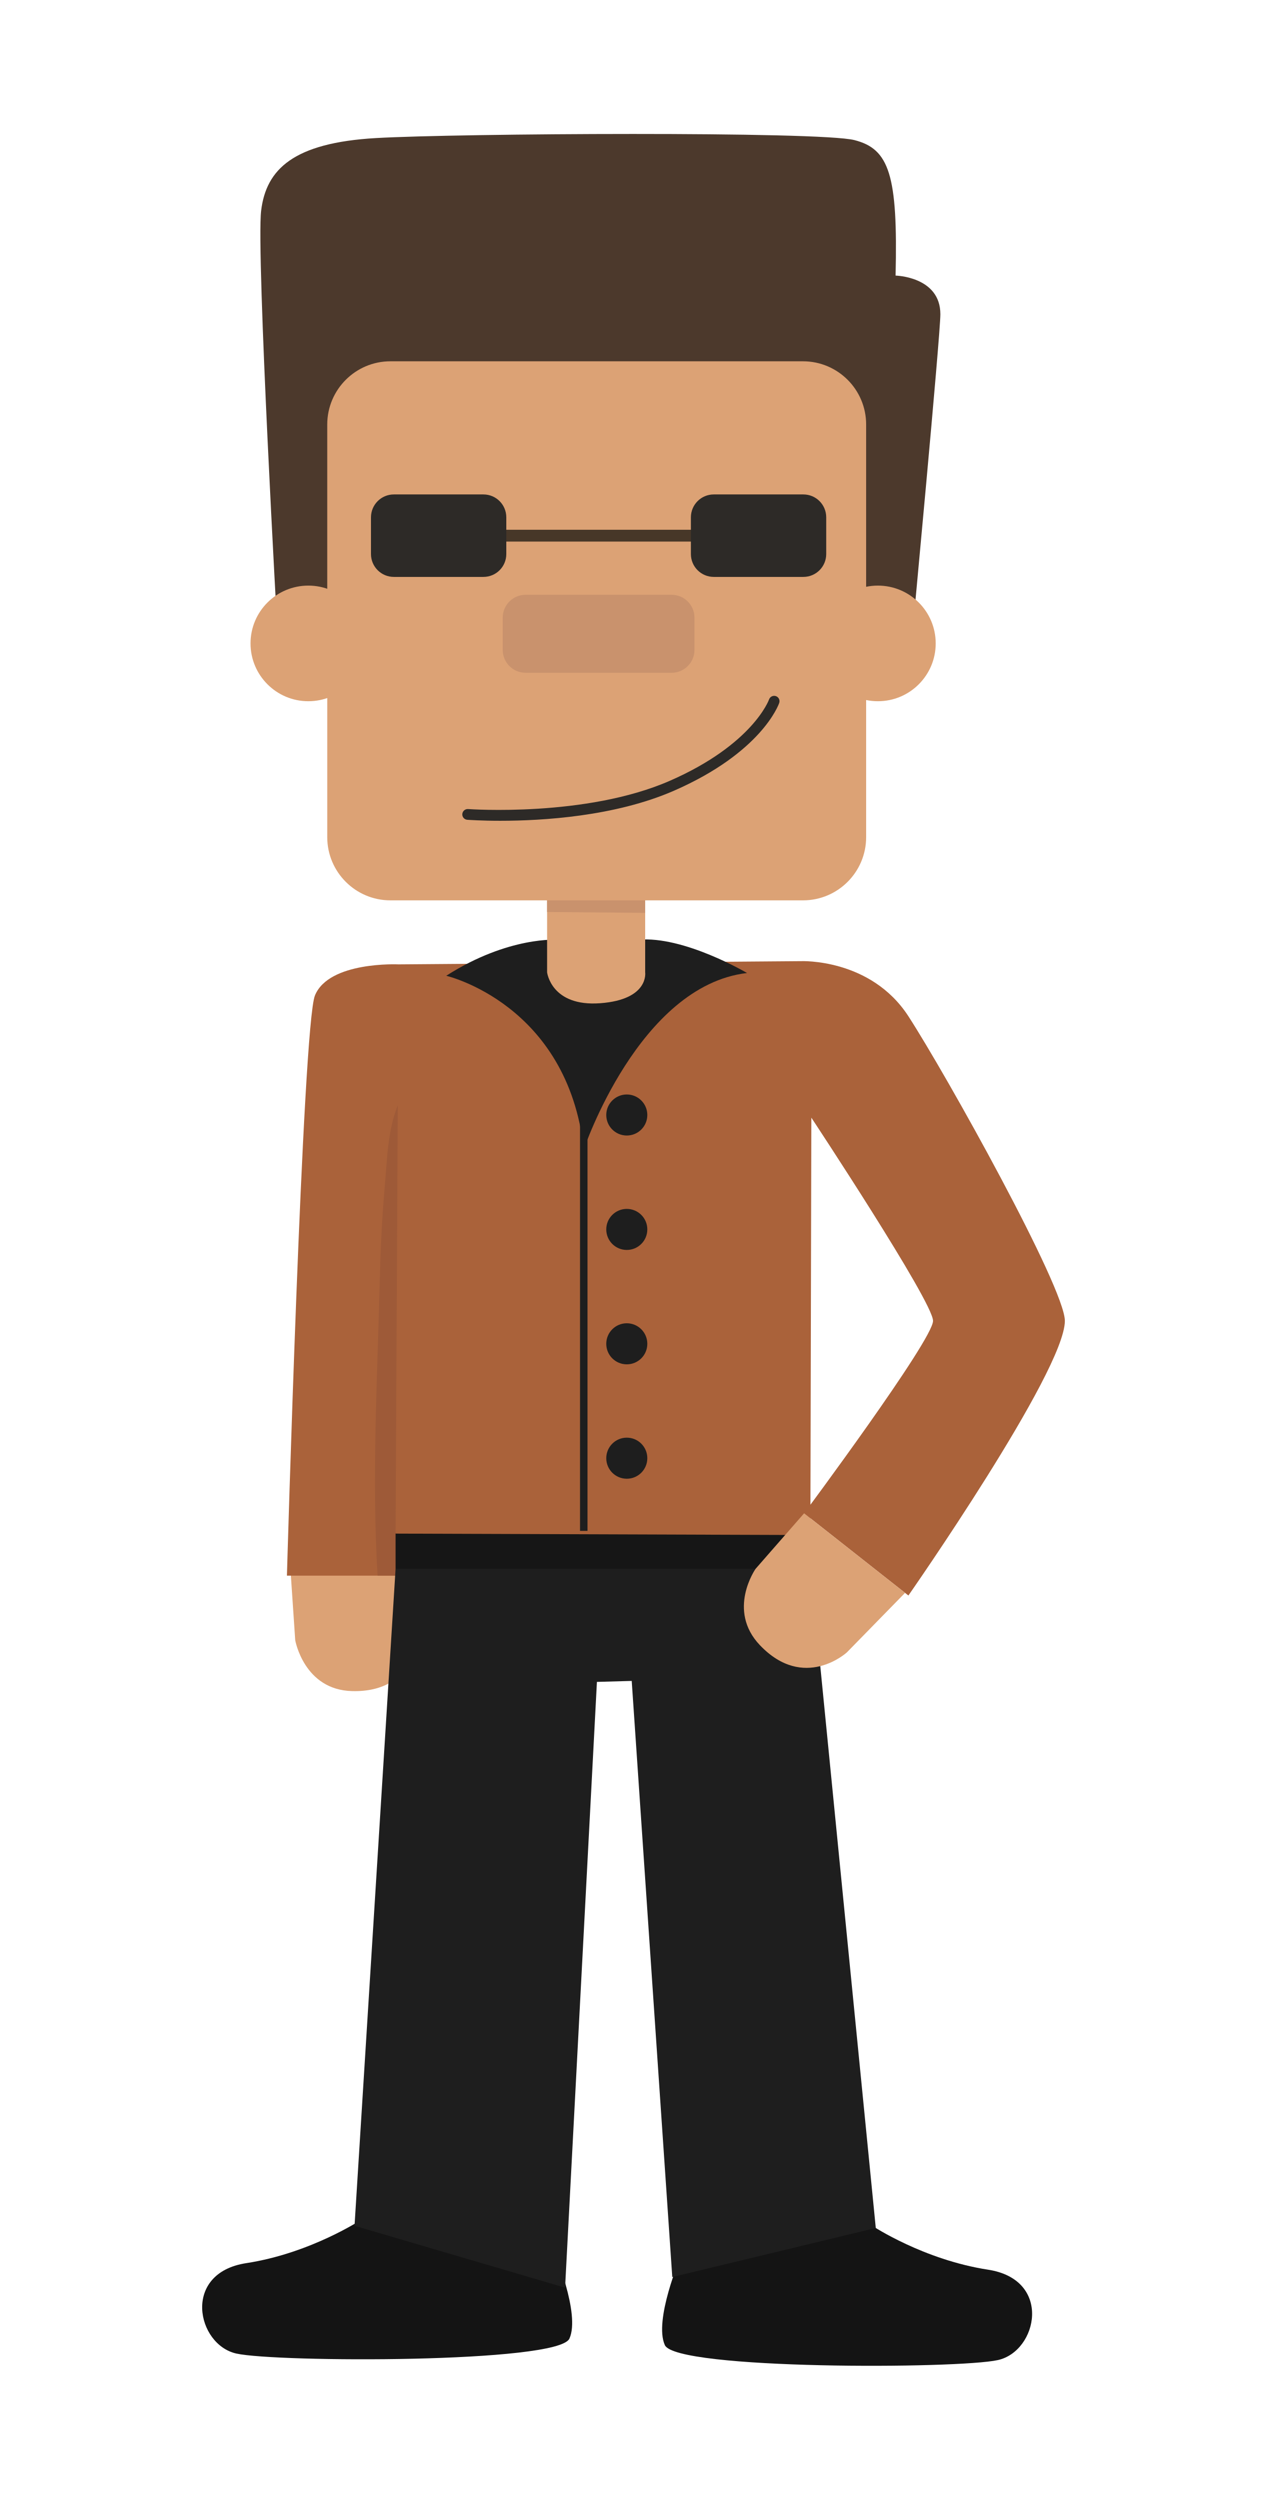 <?xml version="1.0" encoding="UTF-8"?><svg id="Layer_1" xmlns="http://www.w3.org/2000/svg" viewBox="0 0 432 852"><defs><style>.cls-1{fill:#9e5a38;}.cls-2{fill:#aa623a;}.cls-3{fill:#dca275;}.cls-4{fill:#c9926d;}.cls-5{fill:#161616;}.cls-6{fill:#1e1e1e;}.cls-7{fill:#141414;}.cls-8{fill:#2d2a27;}.cls-9{fill:#4c392c;}.cls-10{fill:#473728;}</style></defs><path class="cls-3" d="M103.86,529.4l-4.89,4.55,1.69,25.09s2.97,16.96,19.44,17.34c21.83,.53,22.7-19.21,22.7-19.21l-.32-28.38-38.62,.61Z"/><path class="cls-7" d="M297.55,758.7s17.34,11.5,39.34,14.88c21.99,3.38,16.92,27.76,3.38,30.8-13.54,3.04-109.76,3.36-113.58-5.09-3.82-8.46,5.3-29.93,5.3-29.93l65.56-10.66Z"/><path class="cls-7" d="M123.29,756.48s-17.34,11.5-39.34,14.87c-21.99,3.39-16.92,27.77-3.38,30.81,13.54,3.04,109.76,3.36,113.58-5.09,3.82-8.47-5.3-29.93-5.3-29.93l-65.56-10.65Z"/><path class="cls-2" d="M149.7,343l-13.83-14.31s-23.71-1.12-28.49,10.6c-4.2,10.27-9.55,197.74-9.55,197.74h39.02l12.84-194.02Z"/><path class="cls-1" d="M136.94,373.86c-4.82,9.4-4.86,20.57-5.78,30.91-.95,10.62-1.42,21.2-1.68,31.86-.82,33.05-2.75,67.06-.74,100.39h8.13l11.73-177.23c-4.58,4.23-8.87,8.64-11.65,14.07Z"/><polygon class="cls-6" points="142.62 528.79 134.88 534.71 120.88 758.62 192.67 779.7 203.53 573.24 215.39 572.91 229.22 776.08 298.61 759.37 276.31 533.72 267.09 528.79 142.62 528.79"/><polygon class="cls-5" points="276.31 534.71 134.88 534.71 134.88 522.69 136.18 518.74 276.31 518.74 276.31 534.71"/><path class="cls-2" d="M135.87,328.69l137.31-1.1s23.71-1.02,36.55,18.78c12.84,19.79,53.34,92.45,53.35,103.82,0,17.19-53.35,93.61-53.35,93.61l-35.56-28.02s43.96-59.07,43.96-65.59-41.49-69.25-41.49-69.25l-.33,142.25-141.43-.49,.99-194.01Z"/><path class="cls-3" d="M274.17,515.78l-16.55,18.93s-9.88,14.09,1.48,26.02c15.07,15.81,29.64,2.47,29.64,2.47l19.85-20.3-34.42-27.12Z"/><rect class="cls-6" x="197.77" y="345.38" width="2.55" height="176.39"/><path class="cls-6" d="M220.71,380.03c0,3.86-3.13,6.99-7,6.99s-7-3.14-7-6.99,3.14-7,7-7,7,3.13,7,7Z"/><path class="cls-6" d="M220.71,419.02c0,3.87-3.13,7-7,7s-7-3.14-7-7,3.14-6.99,7-6.99,7,3.13,7,6.99Z"/><path class="cls-6" d="M220.71,458.01c0,3.87-3.13,7-7,7s-7-3.13-7-7,3.14-7,7-7,7,3.13,7,7Z"/><path class="cls-6" d="M220.71,497c0,3.86-3.13,7-7,7s-7-3.14-7-7,3.14-7,7-7,7,3.13,7,7Z"/><path class="cls-6" d="M190.26,320.3s-16.73-1.36-38.11,12.27c0,0,41.43,9.61,46.9,59.18,0,0,18.79-55.79,55.66-60.12,0,0-21.53-12.73-37.03-11.34h-27.42Z"/><path class="cls-3" d="M186.54,298.56v32.84s1.39,11.77,18.12,10.53c16.73-1.24,15.32-10.53,15.32-10.53v-32.84h-33.44Z"/><polygon class="cls-4" points="219.98 311.13 219.98 298.56 186.54 298.56 186.54 310.84 219.98 311.13"/><path class="cls-9" d="M94.68,216.66s-7.36-130.69-5.64-144.86c1.71-14.17,11.1-23.12,39.1-24.74,28-1.62,151.35-2.35,163.19,.69,11.85,3.03,14.85,11.81,14.03,46.18,0,0,15.31,.32,15.27,13.2-.02,7.39-9.62,109.54-9.62,109.54H94.68Z"/><path class="cls-3" d="M133.12,123.14h140.67c11.89,0,21.53,9.65,21.53,21.53v140.67c0,11.88-9.65,21.53-21.53,21.53H133.12c-11.89,0-21.54-9.65-21.54-21.54V144.68c0-11.89,9.65-21.54,21.54-21.54Z"/><path class="cls-3" d="M124.83,219.3c0,10.88-8.82,19.7-19.7,19.7s-19.71-8.82-19.71-19.7,8.82-19.71,19.71-19.71,19.7,8.82,19.7,19.71Z"/><path class="cls-3" d="M319.04,219.3c0,10.88-8.82,19.7-19.71,19.7s-19.71-8.82-19.71-19.7,8.82-19.71,19.71-19.71,19.71,8.82,19.71,19.71Z"/><g><rect class="cls-10" x="168.96" y="180.56" width="72.42" height="4.03"/><path class="cls-8" d="M172.63,188.84c0,4.31-3.49,7.79-7.8,7.79h-30.54c-4.31,0-7.8-3.49-7.8-7.79v-12.52c0-4.31,3.49-7.8,7.8-7.8h30.54c4.31,0,7.8,3.49,7.8,7.8v12.52Z"/><path class="cls-8" d="M281.71,188.84c0,4.31-3.49,7.79-7.79,7.79h-30.55c-4.31,0-7.8-3.49-7.8-7.79v-12.52c0-4.31,3.49-7.8,7.8-7.8h30.55c4.31,0,7.79,3.49,7.79,7.8v12.52Z"/></g><path class="cls-4" d="M179.2,202.72h49.79c4.3,0,7.8,3.49,7.8,7.8v10.99c0,4.3-3.49,7.79-7.79,7.79h-49.8c-4.3,0-7.79-3.49-7.79-7.79v-10.99c0-4.3,3.49-7.8,7.8-7.8Z"/><path class="cls-8" d="M170.62,279.75c-6.51,0-10.78-.31-11.3-.34-1.01-.08-1.77-.96-1.69-1.97,.08-1.01,.97-1.76,1.97-1.69,.4,.03,40.22,2.87,68.79-9.63,28.27-12.37,33.78-27.57,33.83-27.72,.33-.96,1.38-1.46,2.33-1.14,.96,.33,1.46,1.37,1.13,2.33-.23,.69-6.1,16.88-35.83,29.89-20.16,8.82-45.04,10.27-59.24,10.27Z"/></svg>